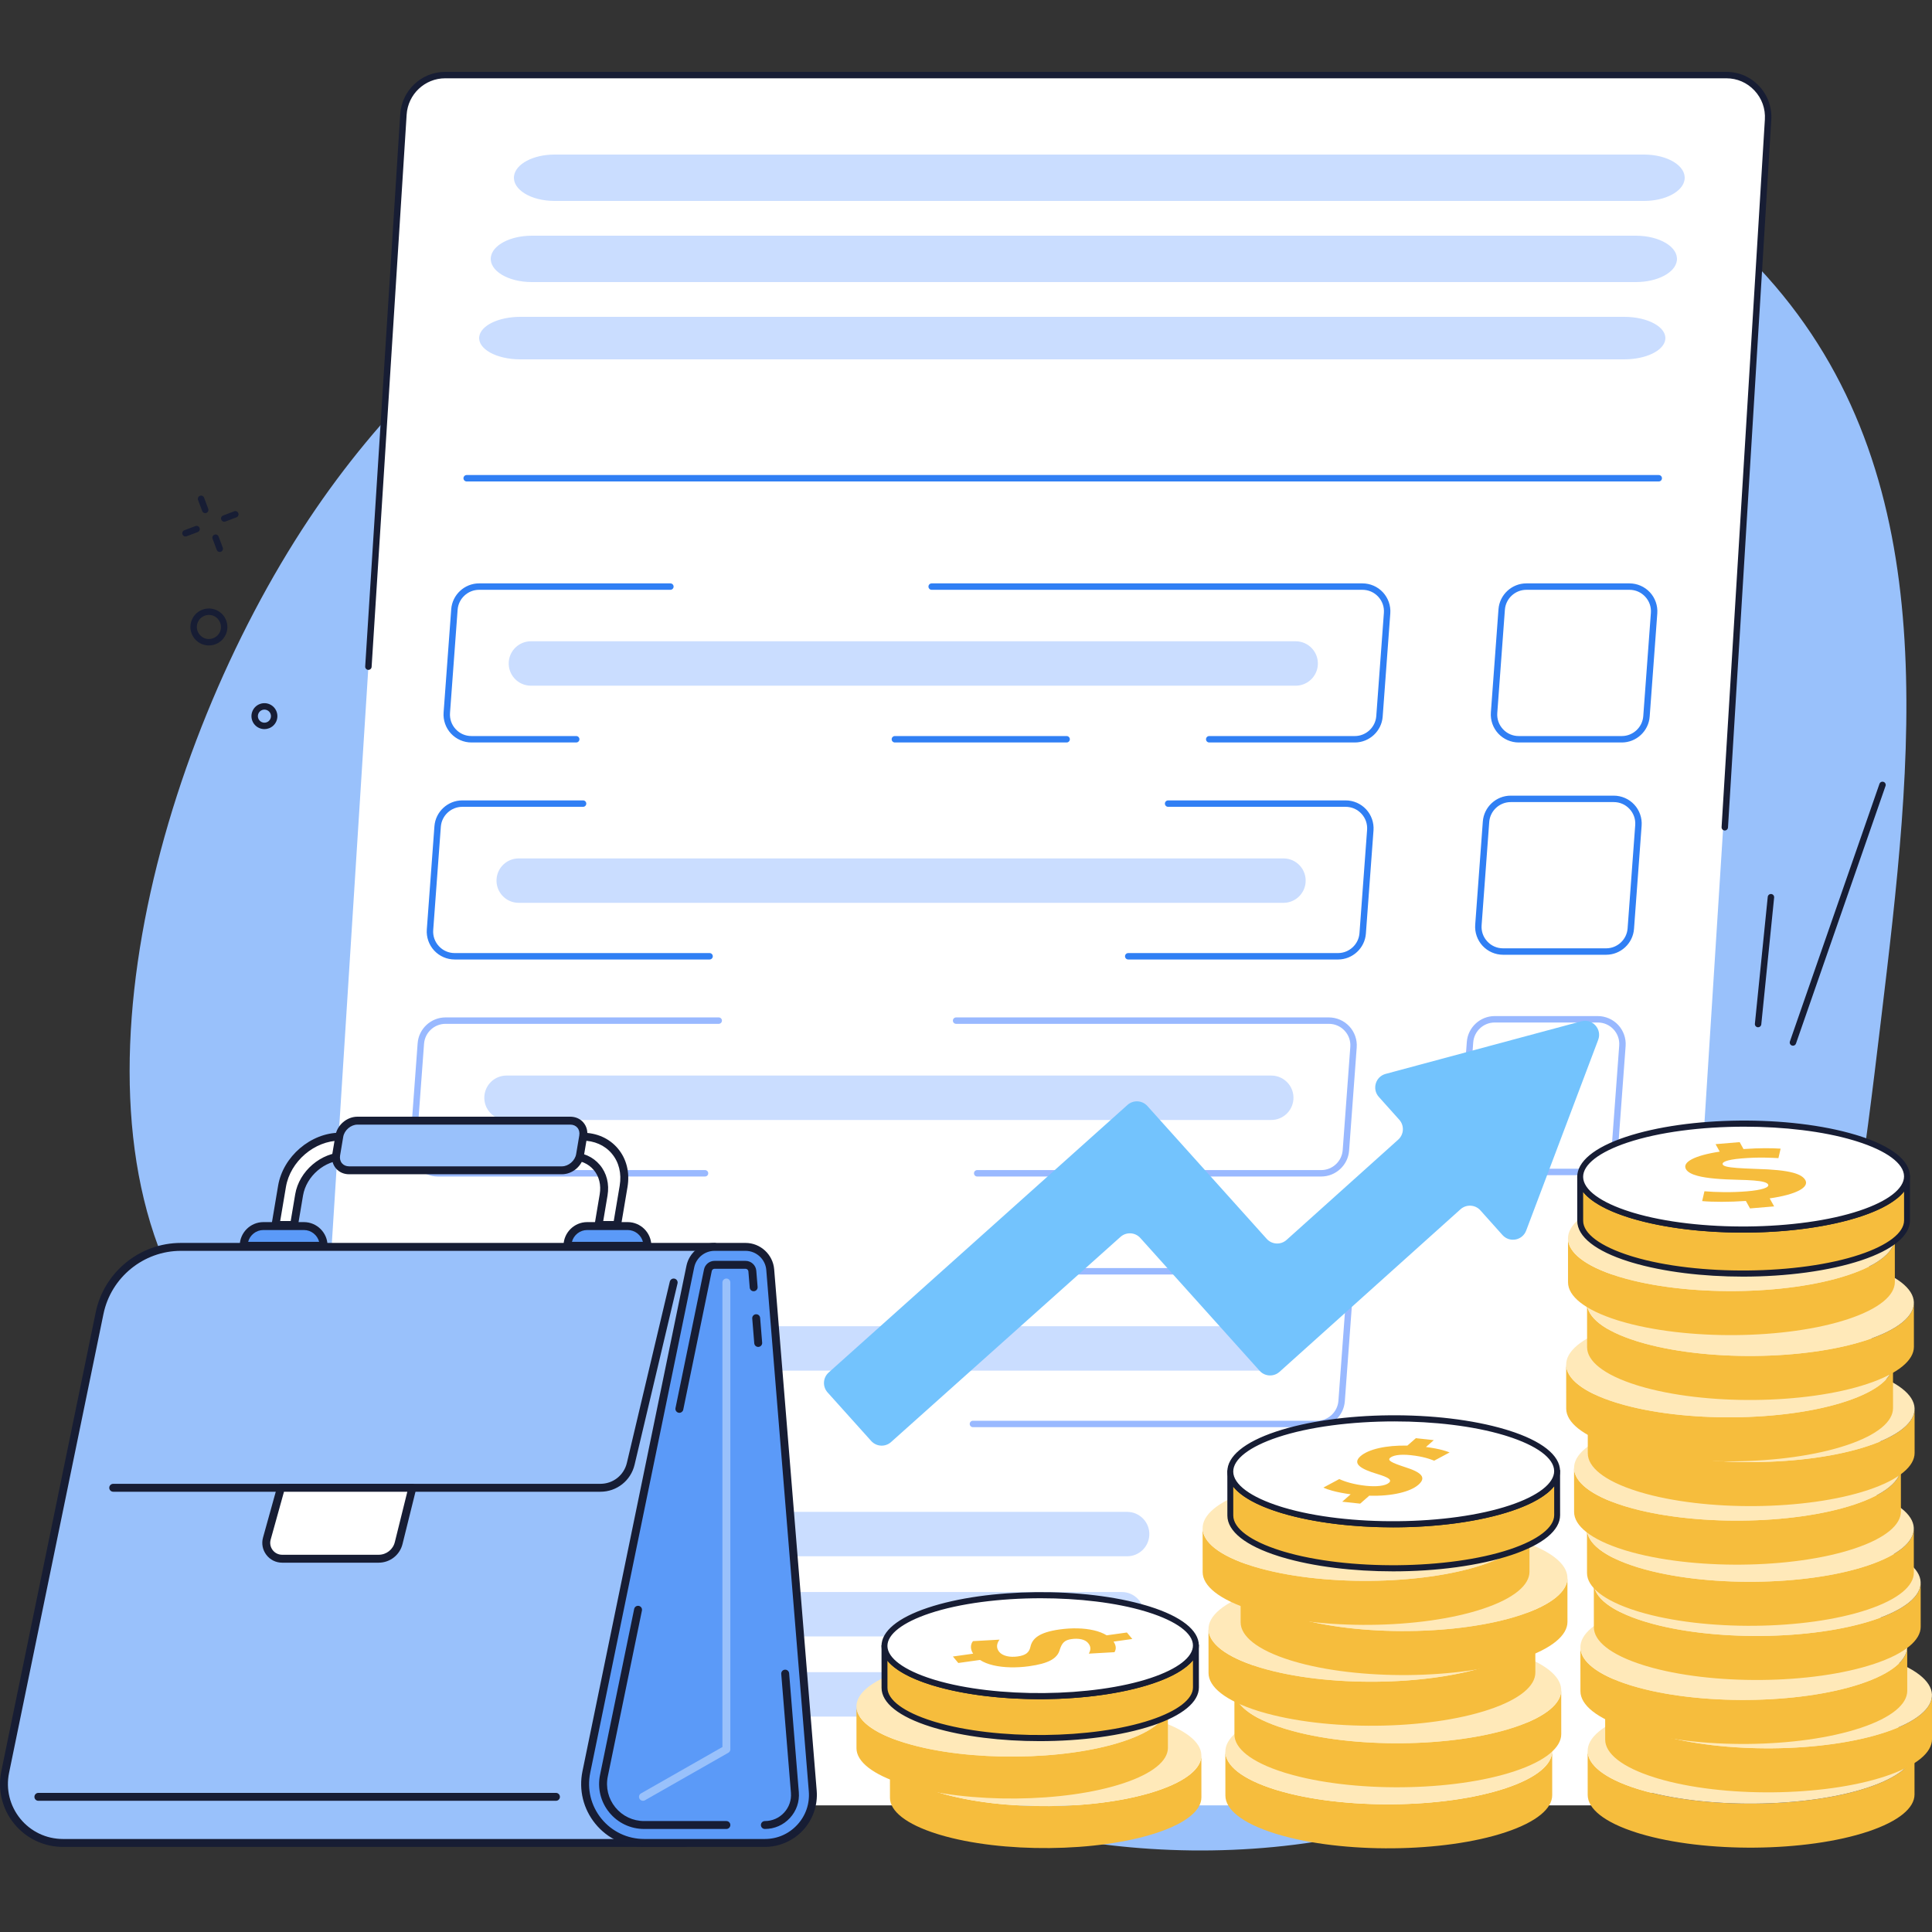 <svg width="500" height="500" viewBox="0 0 500 500" fill="none" xmlns="http://www.w3.org/2000/svg">
<rect x="0" y="0" width="500" height="500" fill="#333333" stroke="none"/>
<g clip-path="url(#clip0_723_38813)">
<path d="M305.762 20.369C290.816 20.346 154.46 22.417 79.95 134.327C40.288 193.897 13.677 291.309 52.554 344.384C64.034 360.057 70.052 356.61 131.422 393.709C215.66 444.633 215.266 457.745 250.139 469.397C295.536 484.566 362.612 484.534 412.856 447.286C469.868 405.021 478.299 334.787 486.743 264.443C495.03 195.408 503.426 125.463 459.347 73.947C413.65 20.539 340.203 20.424 305.762 20.369Z" fill="#99C1FB"/>
<path d="M419.761 467.228H88.178C81.935 467.228 76.988 461.929 77.386 455.668L104.409 29.608C104.772 23.886 109.496 19.432 115.201 19.432H446.785C453.028 19.432 457.974 24.73 457.577 30.991L430.553 457.051C430.19 462.773 425.466 467.228 419.761 467.228Z" fill="white"/>
<path d="M446.376 214.931C446.359 214.931 446.341 214.931 446.324 214.93C445.866 214.902 445.517 214.507 445.545 214.049L456.746 30.94C456.924 28.131 455.965 25.457 454.044 23.411C452.139 21.381 449.561 20.263 446.784 20.263H115.201C109.949 20.263 105.573 24.391 105.239 29.661L96.174 172.582C96.145 173.041 95.756 173.39 95.291 173.36C94.832 173.331 94.484 172.935 94.513 172.477L103.579 29.556C103.969 23.412 109.073 18.6 115.201 18.6H446.784C450.025 18.6 453.034 19.904 455.257 22.273C457.495 24.658 458.613 27.773 458.406 31.044L447.205 214.151C447.178 214.592 446.812 214.931 446.376 214.931Z" fill="#171D34"/>
<path d="M429.282 124.602H120.777C120.317 124.602 119.945 124.229 119.945 123.77C119.945 123.311 120.317 122.938 120.777 122.938H429.282C429.741 122.938 430.113 123.311 430.113 123.77C430.113 124.229 429.741 124.602 429.282 124.602Z" fill="#307FF4"/>
<path d="M419.727 192.152H393.044C391.042 192.152 389.112 191.311 387.749 189.844C386.386 188.377 385.688 186.39 385.836 184.392L387.807 157.675C388.085 153.92 391.251 150.979 395.016 150.979H421.699C423.701 150.979 425.631 151.82 426.994 153.287C428.357 154.754 429.055 156.741 428.907 158.738L426.936 185.456C426.658 189.211 423.492 192.152 419.727 192.152ZM395.015 152.642C392.117 152.642 389.679 154.907 389.466 157.797L387.495 184.515C387.379 186.075 387.902 187.566 388.967 188.712C390.032 189.858 391.48 190.489 393.044 190.489H419.727C422.626 190.489 425.063 188.225 425.276 185.334L427.248 158.616C427.363 157.056 426.84 155.566 425.775 154.42C424.711 153.274 423.263 152.642 421.698 152.642H395.015V152.642Z" fill="#307FF4"/>
<path d="M415.673 247.09H388.99C386.987 247.09 385.057 246.248 383.694 244.781C382.331 243.314 381.634 241.327 381.781 239.33L383.753 212.612C384.03 208.857 387.196 205.916 390.961 205.916H417.644C419.646 205.916 421.577 206.757 422.94 208.224C424.303 209.692 425 211.678 424.853 213.676L422.881 240.394C422.603 244.148 419.437 247.09 415.673 247.09ZM390.961 207.58C388.063 207.58 385.626 209.844 385.412 212.735L383.44 239.452C383.325 241.013 383.848 242.503 384.913 243.649C385.977 244.795 387.425 245.426 388.99 245.426H415.673C418.571 245.426 421.009 243.162 421.222 240.271L423.193 213.554C423.309 211.994 422.786 210.503 421.721 209.357C420.656 208.211 419.208 207.58 417.644 207.58H390.961Z" fill="#307FF4"/>
<path d="M411.53 304.133H384.847C382.844 304.133 380.914 303.291 379.551 301.824C378.188 300.357 377.491 298.37 377.639 296.373L379.61 269.655C379.887 265.9 383.053 262.959 386.818 262.959H413.501C415.504 262.959 417.434 263.8 418.797 265.268C420.16 266.735 420.857 268.722 420.709 270.719L418.738 297.437C418.461 301.191 415.295 304.133 411.53 304.133ZM386.818 264.622C383.919 264.622 381.482 266.887 381.269 269.777L379.298 296.495C379.182 298.055 379.705 299.546 380.77 300.692C381.834 301.838 383.282 302.469 384.847 302.469H411.53C414.429 302.469 416.866 300.205 417.079 297.314L419.05 270.596C419.166 269.036 418.643 267.546 417.578 266.4C416.514 265.254 415.066 264.623 413.501 264.623L386.818 264.622Z" fill="#99B9FF"/>
<path d="M433.972 67.43C433.572 70.569 428.938 73 423.356 73H137.644C131.465 73 126.585 70.044 127.028 66.57C127.428 63.431 132.062 61 137.644 61H423.356C429.535 61 434.415 63.956 433.972 67.43Z" fill="#CADDFF"/>
<path d="M430.972 87.894C430.572 90.771 425.938 93 420.356 93H134.644C128.465 93 123.585 90.29 124.028 87.106C124.428 84.228 129.062 82 134.644 82H420.356C426.535 82 431.415 84.71 430.972 87.894Z" fill="#CADDFF"/>
<path d="M435.972 46.43C435.577 49.569 431.004 52 425.494 52H143.506C137.407 52 132.59 49.044 133.028 45.57C133.423 42.431 137.996 40 143.506 40H425.494C431.593 40 436.41 42.956 435.972 46.43Z" fill="#CADDFF"/>
<path d="M297.432 397.43C297.215 400.436 294.713 402.765 291.699 402.765H106.685C103.348 402.765 100.713 399.933 100.953 396.605C101.169 393.599 103.671 391.271 106.685 391.271H291.699C295.036 391.271 297.671 394.102 297.432 397.43Z" fill="#CADDFF"/>
<path d="M296.049 418.176C295.833 421.182 293.331 423.511 290.317 423.511H105.302C101.966 423.511 99.331 420.679 99.57 417.352C99.786 414.345 102.288 412.017 105.302 412.017H290.317C293.653 412.017 296.288 414.848 296.049 418.176Z" fill="#CADDFF"/>
<path d="M294.666 438.923C294.45 441.929 291.948 444.258 288.934 444.258H103.919C100.583 444.258 97.948 441.427 98.187 438.099C98.403 435.092 100.905 432.764 103.919 432.764H288.934C292.27 432.764 294.905 435.595 294.666 438.923Z" fill="#CADDFF"/>
<path d="M350.628 192.152H312.945C312.486 192.152 312.114 191.78 312.114 191.32C312.114 190.861 312.486 190.489 312.945 190.489H350.628C353.527 190.489 355.964 188.224 356.178 185.334L358.149 158.616C358.264 157.056 357.742 155.565 356.677 154.419C355.612 153.273 354.165 152.642 352.6 152.642H241.115C240.655 152.642 240.283 152.269 240.283 151.81C240.283 151.351 240.656 150.979 241.115 150.979H352.6C354.603 150.979 356.533 151.82 357.896 153.287C359.259 154.754 359.956 156.741 359.808 158.738L357.837 185.456C357.56 189.211 354.394 192.152 350.628 192.152Z" fill="#307FF4"/>
<path d="M276.041 192.153H231.593C231.134 192.153 230.762 191.78 230.762 191.321C230.762 190.862 231.134 190.489 231.593 190.489H276.041C276.501 190.489 276.873 190.862 276.873 191.321C276.873 191.78 276.5 192.153 276.041 192.153Z" fill="#307FF4"/>
<path d="M149.126 192.152H122.011C120.008 192.152 118.078 191.311 116.715 189.844C115.353 188.376 114.655 186.389 114.803 184.392L116.774 157.675C117.051 153.92 120.218 150.979 123.983 150.979H173.496C173.955 150.979 174.327 151.351 174.327 151.81C174.327 152.269 173.955 152.642 173.496 152.642H123.983C121.084 152.642 118.647 154.906 118.433 157.797L116.462 184.514C116.346 186.075 116.869 187.565 117.934 188.711C118.999 189.857 120.446 190.488 122.011 190.488H149.126C149.585 190.488 149.957 190.861 149.957 191.32C149.957 191.78 149.585 192.152 149.126 192.152Z" fill="#307FF4"/>
<path d="M341.051 172.121C340.834 175.128 338.332 177.456 335.318 177.456H137.4C134.063 177.456 131.428 174.625 131.667 171.297C131.884 168.29 134.386 165.962 137.4 165.962H335.318C338.655 165.962 341.29 168.793 341.051 172.121Z" fill="#CADDFF"/>
<path d="M346.283 248.316H291.984C291.525 248.316 291.152 247.943 291.152 247.484C291.152 247.025 291.525 246.653 291.984 246.653H346.283C349.182 246.653 351.619 244.388 351.832 241.498L353.803 214.78C353.919 213.22 353.396 211.729 352.331 210.583C351.267 209.437 349.819 208.806 348.255 208.806H302.309C301.85 208.806 301.477 208.434 301.477 207.974C301.477 207.515 301.85 207.143 302.309 207.143H348.255C350.257 207.143 352.187 207.984 353.55 209.451C354.913 210.918 355.61 212.905 355.462 214.902L353.491 241.62C353.214 245.375 350.048 248.316 346.283 248.316Z" fill="#307FF4"/>
<path d="M183.639 248.315H117.665C115.663 248.315 113.733 247.474 112.37 246.007C111.007 244.54 110.31 242.553 110.457 240.555L112.429 213.838C112.706 210.083 115.872 207.142 119.637 207.142H150.897C151.357 207.142 151.729 207.514 151.729 207.973C151.729 208.433 151.357 208.805 150.897 208.805H119.637C116.738 208.805 114.301 211.069 114.088 213.96L112.116 240.678C112.001 242.238 112.524 243.728 113.588 244.874C114.653 246.021 116.101 246.652 117.665 246.652H183.639C184.098 246.652 184.47 247.024 184.47 247.483C184.47 247.943 184.098 248.315 183.639 248.315Z" fill="#307FF4"/>
<path d="M337.892 228.317C337.676 231.323 335.174 233.652 332.16 233.652H134.241C130.905 233.652 128.27 230.82 128.509 227.492C128.725 224.486 131.227 222.157 134.241 222.157H332.16C335.496 222.157 338.132 224.989 337.892 228.317Z" fill="#CADDFF"/>
<path d="M341.937 304.479H252.899C252.439 304.479 252.067 304.107 252.067 303.648C252.067 303.188 252.439 302.816 252.899 302.816H341.937C344.836 302.816 347.273 300.551 347.487 297.661L349.458 270.943C349.574 269.383 349.051 267.893 347.986 266.747C346.922 265.6 345.474 264.969 343.909 264.969H247.439C246.98 264.969 246.607 264.597 246.607 264.137C246.607 263.678 246.98 263.306 247.439 263.306H343.909C345.912 263.306 347.842 264.147 349.205 265.615C350.568 267.082 351.264 269.069 351.117 271.066L349.146 297.783C348.869 301.538 345.703 304.479 341.937 304.479Z" fill="#99B9FF"/>
<path d="M182.458 304.479H113.321C111.319 304.479 109.389 303.638 108.026 302.171C106.663 300.703 105.966 298.716 106.113 296.719L108.085 270.001C108.362 266.247 111.528 263.306 115.293 263.306H186.008C186.467 263.306 186.839 263.678 186.839 264.137C186.839 264.597 186.467 264.969 186.008 264.969H115.293C112.395 264.969 109.957 267.233 109.744 270.124L107.772 296.842C107.657 298.402 108.18 299.892 109.244 301.039C110.309 302.185 111.757 302.816 113.321 302.816H182.458C182.918 302.816 183.29 303.188 183.29 303.648C183.29 304.107 182.918 304.479 182.458 304.479Z" fill="#99B9FF"/>
<path d="M334.736 284.512C334.52 287.518 332.018 289.847 329.004 289.847H131.085C127.749 289.847 125.114 287.015 125.353 283.688C125.569 280.681 128.071 278.353 131.085 278.353H329.004C332.34 278.353 334.975 281.184 334.736 284.512Z" fill="#CADDFF"/>
<path d="M340.83 369.35H251.791C251.332 369.35 250.96 368.978 250.96 368.519C250.96 368.059 251.332 367.687 251.791 367.687H340.83C343.729 367.687 346.166 365.423 346.38 362.532L348.351 335.814C348.466 334.254 347.944 332.764 346.879 331.618C345.814 330.471 344.367 329.84 342.802 329.84H246.332C245.872 329.84 245.5 329.468 245.5 329.008C245.5 328.549 245.872 328.177 246.332 328.177H342.802C344.804 328.177 346.735 329.018 348.098 330.486C349.46 331.953 350.158 333.94 350.01 335.937L348.039 362.655C347.762 366.409 344.596 369.35 340.83 369.35Z" fill="#99B9FF"/>
<path d="M181.349 369.35H112.212C110.21 369.35 108.28 368.509 106.917 367.042C105.554 365.575 104.856 363.588 105.004 361.591L106.975 334.873C107.253 331.118 110.419 328.177 114.184 328.177H184.899C185.358 328.177 185.73 328.549 185.73 329.008C185.73 329.468 185.358 329.84 184.899 329.84H114.184C111.286 329.84 108.848 332.104 108.635 334.995L106.663 361.713C106.548 363.273 107.071 364.764 108.136 365.91C109.2 367.056 110.648 367.687 112.213 367.687H181.349C181.809 367.687 182.181 368.059 182.181 368.519C182.181 368.978 181.808 369.35 181.349 369.35Z" fill="#99B9FF"/>
<path d="M333.627 349.383C333.411 352.39 330.909 354.718 327.895 354.718H129.976C126.639 354.718 124.004 351.887 124.244 348.559C124.46 345.552 126.962 343.224 129.976 343.224H327.894C331.231 343.224 333.866 346.055 333.627 349.383Z" fill="#CADDFF"/>
<path d="M310.913 454.309L310.921 465.163C310.926 468.453 307.122 471.75 299.479 474.301C284.194 479.403 259.249 479.619 243.27 474.848C243.007 474.77 242.748 474.69 242.491 474.609C234.395 472.061 230.328 468.673 230.323 465.276L230.314 454.421C230.319 457.818 234.386 461.206 242.482 463.755C242.74 463.836 242.999 463.915 243.261 463.993C259.24 468.765 284.185 468.549 299.47 463.447C307.113 460.896 310.917 457.598 310.913 454.309Z" fill="#F6BD3D"/>
<path d="M297.962 444.736C298.226 444.814 298.484 444.893 298.743 444.975C314.681 449.991 315.006 458.261 299.47 463.447C284.185 468.549 259.24 468.765 243.261 463.994C242.998 463.915 242.74 463.836 242.482 463.755C226.546 458.739 226.221 450.469 241.757 445.283C257.04 440.181 281.983 439.965 297.962 444.736Z" fill="#FFE9B9"/>
<path d="M302.246 441.486L302.255 452.341C302.26 455.63 298.455 458.928 290.813 461.479C275.527 466.581 250.582 466.797 234.604 462.026C234.341 461.947 234.082 461.868 233.825 461.787C225.729 459.239 221.662 455.851 221.657 452.454L221.648 441.599C221.653 444.996 225.72 448.384 233.816 450.932C234.074 451.013 234.332 451.093 234.595 451.171C250.574 455.942 275.519 455.726 290.804 450.625C298.447 448.074 302.251 444.776 302.246 441.486Z" fill="#F6BD3D"/>
<path d="M289.296 431.913C289.559 431.992 289.818 432.071 290.077 432.153C306.015 437.168 306.34 445.439 290.804 450.625C275.519 455.727 250.574 455.942 234.595 451.171C234.332 451.093 234.074 451.014 233.816 450.932C217.88 445.916 217.555 437.646 233.091 432.46C248.374 427.359 273.317 427.143 289.296 431.913Z" fill="#FFE9B9"/>
<path d="M309.5 425.842L309.509 436.697C309.513 439.986 305.709 443.284 298.066 445.835C282.781 450.937 257.836 451.152 241.857 446.381C241.595 446.303 241.336 446.224 241.078 446.142C232.982 443.594 228.916 440.206 228.911 436.809L228.902 425.954C228.907 429.352 232.974 432.74 241.07 435.288C241.328 435.369 241.586 435.448 241.849 435.527C257.828 440.298 282.773 440.082 298.058 434.98C305.701 432.429 309.505 429.131 309.5 425.842Z" fill="#F6BD3D"/>
<path d="M269.053 450.605C259.258 450.605 249.456 449.447 241.638 447.113C241.371 447.034 241.109 446.953 240.848 446.871C232.662 444.294 228.151 440.721 228.145 436.809L228.137 425.955V425.954C228.136 425.532 228.478 425.189 228.901 425.189C228.901 425.189 228.901 425.189 228.901 425.189C229.323 425.189 229.666 425.53 229.666 425.952C229.671 429.095 233.91 432.232 241.298 434.557C241.553 434.637 241.808 434.716 242.067 434.793C257.821 439.497 282.83 439.255 297.815 434.254C304.759 431.936 308.739 428.87 308.735 425.842V425.842C308.734 425.419 309.076 425.077 309.498 425.076C309.499 425.076 309.499 425.076 309.499 425.076C309.921 425.076 310.264 425.418 310.264 425.84C310.264 425.842 310.264 425.844 310.264 425.846L310.273 436.695C310.277 440.478 306.029 443.982 298.308 446.559C290.253 449.248 279.657 450.604 269.053 450.605ZM229.669 429.798L229.675 436.807C229.679 439.95 233.919 443.086 241.307 445.412C241.561 445.492 241.816 445.57 242.075 445.647C257.831 450.351 282.84 450.11 297.824 445.108C304.768 442.79 308.747 439.724 308.743 436.696L308.738 429.684C306.867 431.964 303.317 434.03 298.3 435.704C282.804 440.876 257.911 441.12 241.629 436.258C241.363 436.179 241.101 436.099 240.839 436.016C235.434 434.315 231.631 432.179 229.669 429.798Z" fill="#171D34"/>
<path d="M296.548 416.268C296.812 416.346 297.07 416.426 297.329 416.507C313.267 421.523 313.592 429.793 298.056 434.979C282.771 440.081 257.826 440.297 241.847 435.526C241.584 435.448 241.326 435.368 241.068 435.287C225.132 430.271 224.807 422.001 240.343 416.815C255.627 411.714 280.569 411.498 296.548 416.268Z" fill="white"/>
<path d="M269.044 439.75C259.249 439.75 249.447 438.593 241.629 436.258C241.363 436.179 241.101 436.099 240.839 436.016C232.681 433.448 228.171 429.888 228.137 425.991C228.104 422.192 232.353 418.676 240.102 416.089C255.595 410.918 280.486 410.674 296.767 415.535H296.768C297.035 415.615 297.297 415.695 297.56 415.777C305.719 418.345 310.23 421.906 310.264 425.803C310.297 429.602 306.048 433.118 298.299 435.704C290.244 438.393 279.648 439.75 269.044 439.75ZM269.388 413.625C258.884 413.625 248.379 414.939 240.586 417.54C233.62 419.866 229.64 422.941 229.666 425.977C229.693 429.112 233.933 432.239 241.298 434.557C241.553 434.637 241.808 434.716 242.067 434.793C257.821 439.497 282.83 439.255 297.816 434.254C304.781 431.928 308.761 428.853 308.735 425.817C308.707 422.682 304.467 419.555 297.101 417.237C296.845 417.156 296.59 417.078 296.33 417C288.77 414.743 279.079 413.625 269.388 413.625Z" fill="#171D34"/>
<path d="M291.643 422.49L293.036 424.168L288.187 424.847C288.972 426.017 288.839 426.896 288.427 427.585L281.789 427.96C282.025 427.43 282.641 426.465 281.618 425.232C281.195 424.721 280.578 424.414 279.885 424.253C279.069 424.063 278.148 424.075 277.313 424.191C275.494 424.446 274.835 425.207 274.276 426.91C273.653 429.272 271.303 430.518 266.346 431.213C263.096 431.668 259.769 431.606 257.098 430.984C255.738 430.667 254.548 430.205 253.625 429.593L248.006 430.38L246.613 428.702L251.849 427.968C251.062 426.798 251.132 425.546 251.805 424.725L258.677 424.337C258.006 425.233 257.686 426.406 258.609 427.518C259.03 428.028 259.712 428.407 260.582 428.609C261.379 428.795 262.333 428.832 263.387 428.684C265.481 428.391 266.349 427.658 266.676 426.197C267.14 424.087 268.859 422.451 274.205 421.703C277.412 421.254 280.546 421.333 283.075 421.922C284.369 422.223 285.504 422.658 286.409 423.223L291.643 422.49Z" fill="#F6BD3D"/>
<path d="M401.703 453.185L401.711 464.576C401.716 468.028 397.724 471.488 389.704 474.166C373.663 479.52 347.485 479.746 330.716 474.739C330.441 474.657 330.169 474.574 329.899 474.488C321.403 471.814 317.135 468.259 317.13 464.694L317.121 453.303C317.126 456.867 321.394 460.423 329.89 463.097C330.16 463.183 330.432 463.266 330.707 463.348C347.476 468.355 373.654 468.128 389.695 462.774C397.715 460.097 401.707 456.637 401.703 453.185Z" fill="#F6BD3D"/>
<path d="M388.112 443.139C388.389 443.221 388.66 443.304 388.932 443.39C405.657 448.654 405.998 457.333 389.695 462.775C373.654 468.129 347.476 468.355 330.708 463.349C330.432 463.266 330.16 463.183 329.89 463.098C313.167 457.834 312.826 449.155 329.129 443.713C345.168 438.359 371.343 438.133 388.112 443.139Z" fill="#FFE9B9"/>
<path d="M404.042 437.387L404.051 448.778C404.056 452.23 400.064 455.69 392.044 458.368C376.003 463.722 349.825 463.948 333.056 458.941C332.78 458.859 332.509 458.776 332.238 458.691C323.743 456.016 319.475 452.461 319.47 448.896L319.461 437.505C319.466 441.07 323.734 444.625 332.23 447.299C332.5 447.385 332.772 447.468 333.047 447.55C349.816 452.557 375.994 452.331 392.035 446.977C400.055 444.299 404.047 440.838 404.042 437.387Z" fill="#F6BD3D"/>
<path d="M390.452 427.341C390.729 427.423 391 427.506 391.272 427.592C407.997 432.856 408.338 441.534 392.035 446.977C375.994 452.331 349.816 452.557 333.047 447.55C332.772 447.468 332.5 447.385 332.23 447.3C315.507 442.036 315.166 433.357 331.469 427.915C347.508 422.562 373.683 422.335 390.452 427.341Z" fill="#FFE9B9"/>
<path d="M397.339 421.465L397.348 432.856C397.353 436.308 393.361 439.768 385.34 442.446C369.3 447.8 343.122 448.026 326.353 443.019C326.077 442.937 325.806 442.854 325.535 442.769C317.039 440.095 312.772 436.539 312.767 432.974L312.758 421.583C312.763 425.148 317.031 428.703 325.527 431.378C325.797 431.463 326.069 431.546 326.344 431.628C343.113 436.635 369.291 436.409 385.332 431.055C393.352 428.378 397.344 424.917 397.339 421.465Z" fill="#F6BD3D"/>
<path d="M383.749 411.419C384.026 411.502 384.297 411.585 384.568 411.67C401.294 416.934 401.635 425.613 385.332 431.055C369.291 436.409 343.113 436.636 326.344 431.629C326.069 431.546 325.797 431.463 325.527 431.378C308.803 426.114 308.462 417.435 324.766 411.993C340.805 406.64 366.98 406.413 383.749 411.419Z" fill="#FFE9B9"/>
<path d="M405.648 408.35L405.657 419.741C405.661 423.193 401.669 426.653 393.649 429.331C377.608 434.685 351.43 434.911 334.662 429.904C334.386 429.822 334.114 429.739 333.844 429.653C325.348 426.979 321.08 423.424 321.075 419.859L321.066 408.468C321.071 412.033 325.339 415.588 333.835 418.262C334.106 418.348 334.377 418.431 334.653 418.513C351.421 423.52 377.599 423.294 393.64 417.94C401.661 415.262 405.653 411.802 405.648 408.35Z" fill="#F6BD3D"/>
<path d="M392.057 398.304C392.334 398.386 392.605 398.469 392.877 398.555C409.603 403.819 409.944 412.497 393.64 417.94C377.599 423.294 351.422 423.52 334.653 418.513C334.377 418.431 334.106 418.348 333.835 418.263C317.112 412.999 316.771 404.32 333.074 398.878C349.113 393.525 375.289 393.298 392.057 398.304Z" fill="#FFE9B9"/>
<path d="M395.82 395.358L395.829 406.749C395.834 410.201 391.841 413.662 383.821 416.339C367.78 421.693 341.602 421.92 324.833 416.913C324.558 416.831 324.286 416.747 324.016 416.662C315.52 413.988 311.252 410.432 311.247 406.867L311.238 395.476C311.243 399.041 315.511 402.597 324.007 405.271C324.277 405.356 324.549 405.439 324.825 405.522C341.593 410.528 367.771 410.302 383.812 404.948C391.833 402.271 395.825 398.81 395.82 395.358Z" fill="#F6BD3D"/>
<path d="M382.229 385.312C382.506 385.395 382.777 385.478 383.049 385.564C399.774 390.827 400.115 399.506 383.812 404.949C367.771 410.303 341.594 410.529 324.825 405.522C324.549 405.44 324.278 405.357 324.007 405.272C307.284 400.008 306.943 391.329 323.246 385.887C339.285 380.533 365.461 380.307 382.229 385.312Z" fill="#FFE9B9"/>
<path d="M402.98 380.716L402.989 392.107C402.994 395.559 399.001 399.019 390.981 401.697C374.94 407.051 348.762 407.277 331.994 402.27C331.718 402.188 331.446 402.105 331.176 402.02C322.68 399.345 318.412 395.79 318.407 392.225L318.398 380.834C318.404 384.399 322.671 387.954 331.167 390.629C331.438 390.714 331.709 390.797 331.985 390.879C348.754 395.886 374.931 395.66 390.972 390.306C398.993 387.628 402.985 384.168 402.98 380.716Z" fill="#F6BD3D"/>
<path d="M360.533 406.666C350.258 406.666 339.975 405.452 331.774 403.003C331.494 402.92 331.22 402.836 330.946 402.749C322.372 400.051 317.647 396.314 317.642 392.226L317.633 380.835V380.835C317.632 380.412 317.961 380.06 318.398 380.069C318.819 380.069 319.162 380.411 319.162 380.833C319.162 380.833 319.162 380.833 319.162 380.833V380.84C319.173 384.154 323.632 387.455 331.396 389.899C331.663 389.984 331.931 390.066 332.203 390.147C348.743 395.085 374.998 394.831 390.729 389.581C398.033 387.143 402.219 383.912 402.214 380.717V380.717C402.214 380.294 402.556 379.952 402.978 379.951C402.979 379.951 402.979 379.951 402.979 379.951C403.401 379.951 403.743 380.293 403.744 380.715C403.744 380.717 403.744 380.719 403.744 380.721L403.753 392.106C403.758 396.06 399.308 399.723 391.222 402.422C382.772 405.243 371.658 406.666 360.533 406.666ZM319.165 384.763L319.171 392.224C319.176 395.54 323.635 398.845 331.405 401.29C331.672 401.374 331.94 401.457 332.211 401.538C348.752 406.476 375.007 406.222 390.738 400.971C398.041 398.533 402.227 395.303 402.223 392.108L402.217 384.644C400.279 387.062 396.533 389.255 391.213 391.031C374.959 396.456 348.846 396.712 331.765 391.612C331.486 391.528 331.211 391.444 330.937 391.358C325.208 389.555 321.197 387.288 319.165 384.763Z" fill="#171D34"/>
<path d="M389.389 370.669C389.666 370.752 389.938 370.835 390.209 370.92C406.935 376.184 407.276 384.863 390.972 390.305C374.931 395.659 348.754 395.886 331.985 390.879C331.709 390.797 331.438 390.713 331.167 390.628C314.444 385.364 314.103 376.685 330.406 371.243C346.445 365.89 372.621 365.663 389.389 370.669Z" fill="white"/>
<path d="M360.524 395.275C350.249 395.275 339.967 394.061 331.765 391.612C331.486 391.528 331.211 391.444 330.937 391.358C322.393 388.669 317.668 384.945 317.633 380.872C317.599 376.904 322.049 373.227 330.164 370.518C346.417 365.093 372.528 364.837 389.607 369.936C389.888 370.02 390.163 370.105 390.438 370.191C398.983 372.88 403.709 376.604 403.744 380.676C403.778 384.645 399.328 388.322 391.213 391.031C382.764 393.851 371.649 395.275 360.524 395.275ZM360.886 367.859C349.858 367.859 338.83 369.238 330.648 371.969C323.321 374.414 319.135 377.655 319.162 380.859C319.191 384.166 323.65 387.461 331.396 389.899C331.663 389.983 331.931 390.065 332.203 390.147C348.743 395.085 374.998 394.831 390.729 389.58C398.056 387.134 402.242 383.894 402.214 380.69C402.186 377.383 397.726 374.088 389.979 371.65C389.711 371.566 389.443 371.484 389.17 371.402C381.233 369.032 371.06 367.859 360.886 367.859Z" fill="#171D34"/>
<path d="M371.065 372.708L369.036 374.483C370.872 374.721 372.255 374.997 373.327 375.284C374.07 375.484 374.663 375.688 375.153 375.889L371.172 378.021C370.66 377.836 369.967 377.557 368.936 377.281C367.99 377.027 366.76 376.775 365.125 376.599C362.044 376.266 360.403 376.724 359.756 377.289C358.996 377.954 360.172 378.556 363.465 379.637C368.139 381.092 369.148 382.447 367.071 384.263C365.019 386.058 360.28 387.268 354.364 387.083L352.011 389.141L347.365 388.64L349.555 386.723C347.805 386.496 346.193 386.176 344.888 385.826C343.877 385.555 343.05 385.265 342.484 384.987L346.605 382.78C347.338 383.12 348.282 383.471 349.43 383.779C350.576 384.086 351.924 384.351 353.464 384.517C356.167 384.808 358.523 384.564 359.446 383.756C360.321 382.991 359.357 382.343 356.425 381.461C352.181 380.187 349.874 378.805 352.109 376.849C354.14 375.074 358.669 373.999 364.228 374.122L366.419 372.206L371.065 372.708Z" fill="#F6BD3D"/>
<path d="M495.466 453.014L495.475 464.405C495.48 467.857 491.488 471.317 483.467 473.995C467.426 479.349 441.249 479.575 424.48 474.568C424.204 474.486 423.933 474.403 423.662 474.318C415.166 471.644 410.899 468.088 410.894 464.523L410.885 453.132C410.89 456.697 415.158 460.252 423.654 462.927C423.924 463.012 424.195 463.095 424.471 463.177C441.24 468.184 467.418 467.958 483.459 462.604C491.479 459.926 495.471 456.466 495.466 453.014Z" fill="#F6BD3D"/>
<path d="M481.876 442.967C482.152 443.049 482.424 443.132 482.695 443.218C499.421 448.482 499.762 457.16 483.459 462.603C467.418 467.957 441.24 468.183 424.471 463.176C424.196 463.094 423.924 463.011 423.654 462.926C406.93 457.662 406.589 448.983 422.893 443.541C438.932 438.188 465.107 437.961 481.876 442.967Z" fill="#FFE9B9"/>
<path d="M499.992 438.699L500.001 450.09C500.005 453.542 496.013 457.003 487.993 459.68C471.952 465.034 445.774 465.261 429.005 460.254C428.73 460.172 428.458 460.088 428.188 460.003C419.692 457.329 415.424 453.773 415.419 450.209L415.41 438.817C415.415 442.382 419.683 445.938 428.179 448.612C428.449 448.697 428.721 448.78 428.997 448.863C445.765 453.87 471.943 453.643 487.984 448.289C496.004 445.612 499.997 442.151 499.992 438.699Z" fill="#F6BD3D"/>
<path d="M486.401 428.653C486.678 428.736 486.949 428.819 487.221 428.904C503.946 434.168 504.287 442.847 487.984 448.29C471.943 453.644 445.766 453.87 428.997 448.863C428.721 448.781 428.449 448.698 428.179 448.612C411.456 443.349 411.115 434.67 427.418 429.227C443.457 423.874 469.633 423.647 486.401 428.653Z" fill="#FFE9B9"/>
<path d="M493.587 426.178L493.596 437.569C493.601 441.021 489.609 444.481 481.588 447.159C465.548 452.513 439.37 452.739 422.601 447.732C422.325 447.65 422.054 447.567 421.783 447.482C413.287 444.808 409.02 441.252 409.015 437.687L409.006 426.296C409.011 429.861 413.279 433.417 421.775 436.091C422.045 436.176 422.317 436.259 422.592 436.341C439.361 441.348 465.539 441.122 481.58 435.768C489.6 433.09 493.592 429.63 493.587 426.178Z" fill="#F6BD3D"/>
<path d="M479.997 416.132C480.274 416.214 480.545 416.298 480.816 416.383C497.542 421.647 497.883 430.326 481.58 435.768C465.539 441.122 439.361 441.348 422.592 436.342C422.317 436.259 422.045 436.176 421.775 436.091C405.051 430.827 404.71 422.148 421.014 416.706C437.053 411.353 463.228 411.126 479.997 416.132Z" fill="#FFE9B9"/>
<path d="M497.064 409.62L497.073 421.011C497.077 424.463 493.085 427.924 485.065 430.601C469.024 435.955 442.846 436.181 426.078 431.175C425.802 431.092 425.53 431.009 425.26 430.924C416.764 428.25 412.496 424.694 412.491 421.129L412.482 409.738C412.488 413.303 416.755 416.859 425.251 419.533C425.522 419.618 425.793 419.701 426.069 419.784C442.837 424.79 469.015 424.564 485.056 419.21C493.076 416.533 497.069 413.072 497.064 409.62Z" fill="#F6BD3D"/>
<path d="M483.473 399.574C483.75 399.657 484.022 399.74 484.293 399.826C501.019 405.089 501.36 413.768 485.056 419.211C469.015 424.565 442.838 424.791 426.069 419.784C425.793 419.702 425.522 419.619 425.251 419.533C408.528 414.27 408.187 405.591 424.49 400.148C440.529 394.795 466.705 394.568 483.473 399.574Z" fill="#FFE9B9"/>
<path d="M495.291 395.599L495.299 406.99C495.304 410.442 491.312 413.902 483.292 416.58C467.251 421.934 441.073 422.16 424.304 417.153C424.028 417.071 423.757 416.988 423.487 416.903C414.991 414.229 410.723 410.673 410.718 407.108L410.709 395.717C410.714 399.282 414.982 402.837 423.478 405.512C423.748 405.597 424.02 405.68 424.295 405.762C441.064 410.769 467.242 410.543 483.283 405.189C491.303 402.511 495.295 399.05 495.291 395.599Z" fill="#F6BD3D"/>
<path d="M481.7 385.552C481.977 385.634 482.248 385.717 482.52 385.803C499.245 391.067 499.586 399.746 483.283 405.188C467.242 410.542 441.064 410.768 424.295 405.762C424.02 405.679 423.748 405.596 423.478 405.511C406.755 400.247 406.414 391.568 422.717 386.126C438.756 380.773 464.932 380.546 481.7 385.552Z" fill="#FFE9B9"/>
<path d="M491.947 379.773L491.955 391.165C491.96 394.617 487.968 398.077 479.948 400.754C463.907 406.109 437.729 406.335 420.96 401.328C420.685 401.246 420.413 401.162 420.143 401.077C411.647 398.403 407.379 394.847 407.374 391.283L407.365 379.891C407.37 383.456 411.638 387.012 420.134 389.686C420.405 389.771 420.676 389.854 420.952 389.937C437.72 394.944 463.898 394.717 479.939 389.363C487.959 386.686 491.952 383.225 491.947 379.773Z" fill="#F6BD3D"/>
<path d="M478.356 369.727C478.633 369.81 478.904 369.893 479.176 369.979C495.901 375.243 496.242 383.921 479.939 389.364C463.898 394.718 437.72 394.944 420.952 389.938C420.676 389.855 420.404 389.772 420.134 389.687C403.411 384.423 403.07 375.744 419.373 370.302C435.412 364.948 461.587 364.722 478.356 369.727Z" fill="#FFE9B9"/>
<path d="M495.492 364.621L495.5 376.012C495.505 379.464 491.513 382.925 483.493 385.602C467.452 390.956 441.274 391.182 424.505 386.176C424.23 386.093 423.958 386.01 423.688 385.925C415.192 383.251 410.924 379.695 410.919 376.13L410.91 364.739C410.915 368.304 415.183 371.86 423.679 374.534C423.95 374.619 424.221 374.702 424.497 374.785C441.265 379.791 467.443 379.565 483.484 374.211C491.504 371.534 495.497 368.073 495.492 364.621Z" fill="#F6BD3D"/>
<path d="M481.901 354.575C482.178 354.658 482.449 354.741 482.721 354.826C499.446 360.09 499.787 368.769 483.484 374.211C467.443 379.566 441.265 379.792 424.497 374.785C424.221 374.703 423.949 374.619 423.679 374.534C406.956 369.27 406.615 360.592 422.918 355.149C438.957 349.796 465.132 349.569 481.901 354.575Z" fill="#FFE9B9"/>
<path d="M489.906 353.034L489.914 364.425C489.919 367.877 485.927 371.338 477.907 374.015C461.866 379.369 435.688 379.596 418.919 374.589C418.644 374.507 418.372 374.423 418.102 374.338C409.606 371.664 405.338 368.108 405.333 364.543L405.324 353.152C405.329 356.717 409.597 360.273 418.093 362.947C418.364 363.032 418.635 363.115 418.911 363.198C435.679 368.204 461.857 367.978 477.898 362.624C485.918 359.947 489.911 356.486 489.906 353.034Z" fill="#F6BD3D"/>
<path d="M476.315 342.988C476.592 343.071 476.864 343.154 477.135 343.239C493.86 348.503 494.201 357.182 477.898 362.625C461.857 367.979 435.679 368.205 418.911 363.198C418.635 363.116 418.363 363.032 418.093 362.948C401.37 357.684 401.029 349.005 417.332 343.562C433.371 338.209 459.547 337.982 476.315 342.988Z" fill="#FFE9B9"/>
<path d="M495.31 337.155L495.319 348.546C495.324 351.998 491.332 355.459 483.311 358.136C467.27 363.49 441.092 363.717 424.324 358.71C424.048 358.628 423.776 358.544 423.506 358.459C415.01 355.785 410.742 352.229 410.737 348.665L410.729 337.273C410.734 340.838 415.001 344.394 423.497 347.068C423.768 347.153 424.039 347.237 424.315 347.319C441.084 352.326 467.261 352.099 483.302 346.745C491.323 344.068 495.315 340.607 495.31 337.155Z" fill="#F6BD3D"/>
<path d="M481.719 327.109C481.996 327.192 482.268 327.275 482.539 327.36C499.265 332.624 499.606 341.303 483.302 346.746C467.262 352.1 441.084 352.326 424.315 347.319C424.039 347.237 423.768 347.154 423.497 347.069C406.774 341.805 406.433 333.126 422.736 327.683C438.775 322.33 464.951 322.103 481.719 327.109Z" fill="#FFE9B9"/>
<path d="M490.378 320.367L490.387 331.758C490.392 335.21 486.4 338.671 478.38 341.348C462.339 346.702 436.161 346.929 419.392 341.922C419.116 341.84 418.845 341.756 418.574 341.671C410.078 338.997 405.811 335.441 405.806 331.876L405.797 320.485C405.802 324.05 410.07 327.606 418.566 330.28C418.836 330.365 419.108 330.448 419.383 330.531C436.152 335.537 462.33 335.311 478.371 329.957C486.391 327.28 490.383 323.819 490.378 320.367Z" fill="#F6BD3D"/>
<path d="M476.788 310.321C477.064 310.404 477.336 310.487 477.607 310.572C494.333 315.836 494.674 324.515 478.371 329.958C462.33 335.312 436.152 335.538 419.383 330.531C419.108 330.449 418.836 330.365 418.566 330.281C401.843 325.017 401.501 316.338 417.805 310.895C433.843 305.542 460.019 305.315 476.788 310.321Z" fill="#FFE9B9"/>
<path d="M493.529 304.44L493.538 315.832C493.543 319.284 489.55 322.744 481.53 325.421C465.489 330.776 439.311 331.002 422.542 325.995C422.267 325.913 421.995 325.829 421.725 325.744C413.229 323.07 408.961 319.514 408.956 315.95L408.947 304.558C408.952 308.123 413.22 311.679 421.716 314.353C421.987 314.438 422.258 314.521 422.534 314.604C439.302 319.611 465.48 319.384 481.521 314.03C489.541 311.353 493.534 307.892 493.529 304.44Z" fill="#F6BD3D"/>
<path d="M451.084 330.39C440.809 330.39 430.526 329.176 422.325 326.728C422.045 326.644 421.77 326.56 421.497 326.474C412.923 323.775 408.199 320.038 408.192 315.951L408.184 304.56C408.184 304.56 408.184 304.56 408.184 304.56V304.559C408.183 304.137 408.525 303.794 408.947 303.794C408.948 303.794 408.948 303.794 408.948 303.794C409.37 303.794 409.713 304.135 409.713 304.557C409.713 304.558 409.713 304.558 409.713 304.558V304.564C409.723 307.878 414.182 311.18 421.946 313.624C422.213 313.708 422.482 313.79 422.753 313.871C439.293 318.81 465.548 318.556 481.28 313.305C488.583 310.867 492.769 307.636 492.765 304.441C492.765 304.019 493.106 303.676 493.529 303.676C493.529 303.676 493.53 303.676 493.53 303.676C493.951 303.676 494.294 304.018 494.294 304.44C494.294 304.441 494.294 304.444 494.294 304.446L494.303 315.831C494.309 319.784 489.858 323.448 481.773 326.147C473.323 328.967 462.208 330.39 451.084 330.39ZM409.716 308.487L409.722 315.949C409.726 319.265 414.186 322.569 421.956 325.015C422.222 325.099 422.49 325.181 422.762 325.262C439.302 330.201 465.556 329.947 481.289 324.696C488.592 322.258 492.778 319.027 492.774 315.833L492.768 308.369C490.829 310.787 487.083 312.98 481.764 314.756C465.51 320.181 439.396 320.437 422.316 315.337C422.036 315.253 421.761 315.169 421.487 315.083C415.759 313.28 411.748 311.012 409.716 308.487Z" fill="#171D34"/>
<path d="M479.94 294.394C480.217 294.477 480.488 294.56 480.76 294.646C497.485 299.909 497.826 308.588 481.523 314.031C465.482 319.385 439.304 319.611 422.536 314.604C422.26 314.522 421.988 314.439 421.718 314.354C404.995 309.09 404.654 300.411 420.957 294.968C436.996 289.615 463.171 289.389 479.94 294.394Z" fill="white"/>
<path d="M451.075 319C440.8 319 430.517 317.786 422.316 315.337C422.037 315.254 421.762 315.17 421.488 315.083C412.944 312.394 408.219 308.67 408.184 304.598C408.149 300.63 412.6 296.952 420.715 294.243C436.967 288.818 463.079 288.563 480.158 293.662C480.439 293.746 480.714 293.83 480.989 293.916C489.534 296.606 494.26 300.329 494.294 304.402C494.329 308.37 489.879 312.047 481.764 314.756C473.314 317.577 462.199 319 451.075 319ZM451.437 291.584C440.409 291.584 429.38 292.964 421.198 295.694C413.872 298.14 409.685 301.381 409.713 304.585C409.742 307.892 414.201 311.187 421.947 313.625C422.213 313.709 422.482 313.791 422.754 313.872C439.293 318.811 465.548 318.557 481.28 313.306C488.606 310.86 492.792 307.62 492.765 304.416C492.736 301.109 488.276 297.814 480.529 295.376C480.261 295.292 479.993 295.209 479.721 295.128C471.784 292.758 461.61 291.584 451.437 291.584Z" fill="#171D34"/>
<path d="M460.822 297.269L460.256 299.723C458.479 299.639 455.287 299.417 450.703 299.802C446.57 300.15 445.547 300.832 445.862 301.403C445.972 301.597 446.257 301.756 446.748 301.887C447.95 302.209 450.38 302.371 454.479 302.51C458.866 302.629 461.954 302.939 464.022 303.494C465.746 303.956 466.759 304.589 467.225 305.421C468.232 307.232 465.083 309.117 457.989 310.139L459.147 312.215L452.906 312.74L451.831 310.807C447.534 311.104 443.191 311.085 440.52 310.841L441.106 308.299C444.043 308.543 448.035 308.655 452.169 308.307C455.8 308.001 458.033 307.345 457.583 306.531C457.435 306.265 457.063 306.052 456.436 305.884C455.242 305.564 453.121 305.402 449.847 305.328C445.422 305.23 441.75 304.956 439.318 304.304C437.784 303.892 436.744 303.33 436.319 302.567C435.322 300.776 438.49 299.04 445.062 298.041L443.987 296.108L450.223 295.582L451.216 297.374C455.517 297.075 458.539 297.12 460.822 297.269Z" fill="#F6BD3D"/>
<path d="M409.251 264.308L358.604 277.923C355.982 278.628 355.024 281.85 356.835 283.873L362.136 289.795C363.477 291.292 363.352 293.593 361.856 294.936L332.966 320.887C331.468 322.232 329.164 322.109 327.819 320.611L296.938 286.232C295.593 284.735 293.289 284.612 291.792 285.957L214.451 355.211C212.954 356.556 212.831 358.859 214.175 360.356L225.464 372.923C226.809 374.421 229.113 374.544 230.61 373.199L289.972 320.114C291.47 318.769 293.773 318.893 295.118 320.39L325.988 354.757C327.333 356.254 329.637 356.377 331.134 355.033L377.975 312.96C379.474 311.613 381.781 311.739 383.125 313.24L388.843 319.627C390.667 321.664 394.001 321.042 394.967 318.484L413.607 269.114C414.656 266.337 412.119 263.538 409.251 264.308Z" fill="#73C3FD"/>
<path d="M68.431 188.696C67.961 188.696 67.492 188.595 67.051 188.396C65.364 187.634 64.612 185.641 65.374 183.955C65.743 183.138 66.409 182.513 67.247 182.197C68.086 181.88 68.998 181.909 69.815 182.278C71.502 183.041 72.254 185.033 71.492 186.719C71.123 187.537 70.457 188.161 69.618 188.477C69.233 188.623 68.832 188.696 68.431 188.696ZM68.434 183.643C68.232 183.643 68.029 183.679 67.835 183.753C67.412 183.913 67.076 184.227 66.89 184.64C66.505 185.491 66.885 186.496 67.736 186.88C68.147 187.066 68.607 187.082 69.031 186.921C69.454 186.762 69.79 186.446 69.976 186.034C70.361 185.183 69.981 184.179 69.13 183.794C68.908 183.693 68.671 183.643 68.434 183.643Z" fill="#171D34"/>
<path d="M54.057 167.044C53.399 167.044 52.732 166.908 52.095 166.62C50.931 166.094 50.041 165.146 49.59 163.951C49.139 162.756 49.18 161.457 49.706 160.293C50.792 157.89 53.63 156.817 56.033 157.904C58.437 158.989 59.508 161.828 58.423 164.231H58.423C57.624 165.997 55.88 167.044 54.057 167.044ZM54.069 159.143C52.88 159.143 51.742 159.826 51.222 160.978C50.879 161.737 50.852 162.584 51.146 163.364C51.44 164.143 52.02 164.761 52.779 165.104C54.347 165.813 56.198 165.113 56.906 163.547C57.614 161.979 56.915 160.128 55.348 159.42C54.933 159.232 54.498 159.143 54.069 159.143Z" fill="#171D34"/>
<path d="M56.872 142.852C56.535 142.852 56.218 142.646 56.093 142.312L55.018 139.44C54.857 139.01 55.075 138.53 55.505 138.37C55.935 138.208 56.415 138.427 56.576 138.857L57.651 141.729C57.812 142.159 57.593 142.638 57.163 142.799C57.067 142.835 56.969 142.852 56.872 142.852Z" fill="#171D34"/>
<path d="M53.11 132.801C52.773 132.801 52.456 132.594 52.331 132.26L51.256 129.388C51.095 128.958 51.313 128.479 51.743 128.318C52.174 128.157 52.653 128.375 52.814 128.805L53.889 131.677C54.05 132.107 53.832 132.587 53.401 132.748C53.305 132.784 53.206 132.801 53.11 132.801Z" fill="#171D34"/>
<path d="M58.035 135.027C57.7 135.027 57.384 134.823 57.258 134.491C57.094 134.062 57.31 133.581 57.739 133.417L60.605 132.326C61.036 132.163 61.515 132.378 61.678 132.807C61.842 133.237 61.626 133.717 61.197 133.881L58.331 134.972C58.234 135.009 58.134 135.027 58.035 135.027Z" fill="#171D34"/>
<path d="M48.006 138.846C47.67 138.846 47.355 138.642 47.228 138.31C47.065 137.881 47.281 137.4 47.71 137.237L50.576 136.145C51.006 135.982 51.486 136.198 51.649 136.627C51.812 137.056 51.597 137.537 51.168 137.7L48.302 138.791C48.204 138.829 48.104 138.846 48.006 138.846Z" fill="#171D34"/>
<path d="M464.014 270.629C463.923 270.629 463.831 270.614 463.741 270.582C463.306 270.431 463.077 269.958 463.228 269.524L486.403 202.859C486.554 202.425 487.026 202.195 487.462 202.346C487.896 202.497 488.125 202.971 487.974 203.405L464.799 270.07C464.68 270.414 464.358 270.629 464.014 270.629Z" fill="#171D34"/>
<path d="M454.993 265.857C454.965 265.857 454.937 265.856 454.908 265.853C454.451 265.806 454.118 265.398 454.164 264.941L457.49 232.115C457.536 231.658 457.943 231.325 458.401 231.371C458.858 231.418 459.191 231.826 459.144 232.283L455.819 265.109C455.776 265.538 455.415 265.857 454.993 265.857Z" fill="#171D34"/>
<path d="M177.329 476.953H16.294C6.627 476.953 -0.606 468.081 1.342 458.612L25.773 339.848C27.828 329.861 36.62 322.693 46.816 322.693H184.946L177.329 476.953Z" fill="#99C1FB"/>
<path d="M177.329 477.978H16.293C11.376 477.978 6.774 475.792 3.667 471.981C0.56 468.17 -0.653 463.222 0.338 458.406L24.768 339.642C26.911 329.228 36.183 321.669 46.815 321.669H184.945C185.226 321.669 185.494 321.784 185.687 321.987C185.88 322.19 185.982 322.464 185.968 322.744L178.352 477.003C178.325 477.549 177.875 477.978 177.329 477.978ZM46.815 323.718C37.151 323.718 28.723 330.589 26.777 340.055L2.345 458.819C1.479 463.029 2.54 467.354 5.256 470.686C7.972 474.018 11.995 475.928 16.293 475.928H176.353L183.868 323.718L46.815 323.718Z" fill="#171D34"/>
<path d="M197.946 476.953H166.696C157.029 476.953 149.796 468.081 151.744 458.612L178.654 327.802C179.266 324.828 181.883 322.693 184.92 322.693H192.957C196.288 322.693 199.062 325.25 199.333 328.571L210.341 463.506C210.931 470.749 205.213 476.953 197.946 476.953Z" fill="#5B9AF8"/>
<path d="M197.945 477.978H166.695C161.778 477.978 157.176 475.792 154.069 471.981C150.963 468.17 149.749 463.222 150.74 458.406L177.649 327.596C178.355 324.161 181.413 321.669 184.919 321.669H192.956C196.793 321.669 200.041 324.664 200.354 328.488L211.361 463.424C211.666 467.16 210.384 470.883 207.844 473.64C205.302 476.397 201.695 477.978 197.945 477.978ZM184.919 323.718C182.381 323.718 180.168 325.523 179.657 328.008L152.747 458.819C151.881 463.029 152.942 467.354 155.658 470.686C158.374 474.018 162.397 475.928 166.695 475.928H197.945C201.17 475.928 204.151 474.622 206.336 472.251C208.522 469.88 209.581 466.804 209.318 463.59L198.311 328.654C198.086 325.886 195.733 323.718 192.956 323.718H184.919Z" fill="#171D34"/>
<path d="M187.988 473.335H166.696C163.18 473.335 159.89 471.772 157.669 469.048C155.448 466.324 154.58 462.786 155.288 459.342L164.122 416.401C164.236 415.846 164.777 415.491 165.332 415.604C165.886 415.718 166.243 416.26 166.129 416.814L157.295 459.754C156.712 462.592 157.427 465.508 159.257 467.753C161.088 469.998 163.799 471.286 166.696 471.286H187.987C188.553 471.286 189.012 471.745 189.012 472.311C189.012 472.876 188.553 473.335 187.988 473.335Z" fill="#171D34"/>
<path d="M197.947 473.335C197.381 473.335 196.922 472.877 196.922 472.311C196.922 471.745 197.381 471.286 197.947 471.286C199.859 471.286 201.627 470.511 202.924 469.105C204.219 467.699 204.848 465.874 204.692 463.968L202.184 433.217C202.138 432.653 202.558 432.159 203.122 432.113C203.693 432.069 204.18 432.486 204.227 433.051L206.735 463.801C206.937 466.285 206.119 468.662 204.43 470.494C202.741 472.326 200.438 473.335 197.947 473.335Z" fill="#171D34"/>
<path d="M196.222 348.581C195.694 348.581 195.246 348.175 195.202 347.64L194.679 341.231C194.633 340.667 195.053 340.173 195.617 340.127C196.184 340.08 196.676 340.501 196.722 341.065L197.245 347.473C197.291 348.037 196.871 348.532 196.307 348.578C196.278 348.58 196.25 348.581 196.222 348.581Z" fill="#171D34"/>
<path d="M175.823 365.635C175.754 365.635 175.685 365.629 175.615 365.614C175.061 365.5 174.704 364.958 174.818 364.404L182.197 328.531C182.461 327.245 183.606 326.312 184.919 326.312H192.956C194.392 326.312 195.609 327.433 195.727 328.865L196.069 333.062C196.115 333.627 195.695 334.121 195.131 334.167C194.566 334.216 194.072 333.793 194.026 333.229L193.684 329.032C193.654 328.662 193.327 328.361 192.956 328.361H184.919C184.574 328.361 184.274 328.606 184.205 328.944L176.825 364.817C176.726 365.301 176.299 365.635 175.823 365.635Z" fill="#171D34"/>
<path d="M155.387 386.061H29.3C28.735 386.061 28.275 385.602 28.275 385.036C28.275 384.47 28.734 384.012 29.3 384.012H155.387C158.664 384.012 161.48 381.784 162.235 378.595L173.349 331.676C173.48 331.125 174.031 330.783 174.583 330.915C175.134 331.045 175.474 331.597 175.344 332.148L164.23 379.067C163.255 383.186 159.618 386.061 155.387 386.061Z" fill="#171D34"/>
<path d="M106.724 385.036L103.192 399.283C102.621 401.693 100.468 403.396 97.991 403.396H73.019C70.3 403.396 68.331 400.803 69.059 398.184L72.716 385.036L106.724 385.036Z" fill="white"/>
<path d="M97.991 404.42H73.019C71.4 404.42 69.909 403.681 68.93 402.391C67.951 401.102 67.638 399.469 68.072 397.909L71.729 384.762C71.853 384.319 72.256 384.012 72.717 384.012H106.724C107.039 384.012 107.337 384.157 107.531 384.405C107.725 384.653 107.794 384.977 107.718 385.283L104.187 399.53C103.505 402.405 100.957 404.42 97.991 404.42ZM73.495 386.061L70.047 398.458C69.786 399.395 69.974 400.377 70.562 401.152C71.15 401.926 72.046 402.371 73.019 402.371H97.991C100.003 402.371 101.731 401.004 102.194 399.047L105.414 386.061L73.495 386.061Z" fill="#171D34"/>
<path d="M143.881 466.046H9.933C9.367 466.046 8.908 465.587 8.908 465.021C8.908 464.455 9.367 463.996 9.933 463.996H143.881C144.447 463.996 144.906 464.455 144.906 465.021C144.906 465.587 144.447 466.046 143.881 466.046Z" fill="#171D34"/>
<path d="M78.635 317.303H68.18C65.355 317.303 63.065 319.593 63.065 322.418H83.749C83.749 319.593 81.46 317.303 78.635 317.303Z" fill="#5B9AF8"/>
<path d="M83.749 323.443H63.064C62.498 323.443 62.039 322.984 62.039 322.418C62.039 319.033 64.793 316.278 68.179 316.278H78.634C82.02 316.278 84.774 319.033 84.774 322.418C84.773 322.984 84.315 323.443 83.749 323.443ZM64.219 321.393H82.594C82.138 319.632 80.536 318.328 78.634 318.328H68.179C66.277 318.328 64.674 319.633 64.219 321.393Z" fill="#171D34"/>
<path d="M162.431 317.303H151.976C149.151 317.303 146.861 319.593 146.861 322.418H167.546C167.546 319.593 165.256 317.303 162.431 317.303Z" fill="#5B9AF8"/>
<path d="M167.546 323.443H146.86C146.295 323.443 145.836 322.984 145.836 322.418C145.836 319.033 148.59 316.278 151.976 316.278H162.431C165.817 316.278 168.571 319.033 168.571 322.418C168.57 322.984 168.111 323.443 167.546 323.443ZM148.015 321.393H166.391C165.935 319.632 164.332 318.328 162.431 318.328H151.975C150.074 318.328 148.471 319.633 148.015 321.393Z" fill="#171D34"/>
<path d="M159.702 317.028L161.386 307.02C162.581 299.923 157.796 294.169 150.698 294.169H88.001C80.903 294.169 74.181 299.923 72.986 307.02L71.301 317.028H76.099L77.411 309.239C78.341 303.715 83.573 299.237 89.096 299.237H147.896C153.42 299.237 157.144 303.715 156.214 309.239L154.903 317.028H159.702Z" fill="white"/>
<path d="M159.702 318.053H154.904C154.602 318.053 154.316 317.92 154.121 317.69C153.926 317.459 153.843 317.155 153.893 316.858L155.205 309.069C155.608 306.674 155.057 304.44 153.653 302.779C152.28 301.156 150.236 300.262 147.897 300.262H89.098C84.06 300.262 79.271 304.365 78.422 309.409L77.111 317.198C77.028 317.692 76.601 318.053 76.1 318.053H71.302C71.001 318.053 70.714 317.92 70.52 317.69C70.325 317.46 70.242 317.155 70.291 316.858L71.976 306.851C73.248 299.293 80.438 293.145 88.002 293.145H150.7C154.405 293.145 157.666 294.588 159.882 297.208C162.14 299.877 163.033 303.422 162.398 307.191L160.714 317.198C160.63 317.691 160.203 318.053 159.702 318.053ZM156.115 316.003H158.836L160.376 306.85C160.909 303.686 160.177 300.731 158.316 298.531C156.496 296.378 153.791 295.193 150.699 295.193H88.001C81.393 295.193 75.11 300.575 73.997 307.19L72.513 316.003H75.233L76.4 309.068C77.408 303.082 83.103 298.212 89.097 298.212H147.896C150.848 298.212 153.448 299.363 155.217 301.455C157.017 303.584 157.73 306.408 157.225 309.409L156.115 316.003Z" fill="#171D34"/>
<path d="M147.585 290.024H92.51C90.29 290.024 88.188 291.824 87.814 294.043L87.004 298.854C86.631 301.073 88.127 302.873 90.347 302.873H145.421C147.641 302.873 149.743 301.073 150.117 298.854L150.926 294.043C151.3 291.824 149.804 290.024 147.585 290.024Z" fill="#99C1FB"/>
<path d="M145.422 303.898H90.347C88.978 303.898 87.767 303.358 86.938 302.378C86.096 301.382 85.761 300.071 85.994 298.684L86.804 293.873C87.265 291.141 89.77 289 92.51 289H147.585C148.954 289 150.165 289.54 150.994 290.52C151.836 291.515 152.171 292.827 151.938 294.213L151.128 299.024C150.667 301.757 148.161 303.898 145.422 303.898ZM92.51 291.049C90.801 291.049 89.114 292.498 88.826 294.213L88.016 299.024C87.883 299.806 88.057 300.527 88.502 301.054C88.936 301.566 89.591 301.848 90.346 301.848H145.421C147.13 301.848 148.818 300.399 149.106 298.684L149.916 293.873C150.048 293.092 149.875 292.371 149.429 291.844C148.996 291.331 148.341 291.049 147.584 291.049H92.51Z" fill="#171D34"/>
<path d="M166.401 466.046C166.045 466.046 165.699 465.86 165.509 465.529C165.229 465.037 165.401 464.411 165.893 464.131L186.962 452.126V331.912C186.962 331.346 187.421 330.887 187.987 330.887C188.553 330.887 189.012 331.345 189.012 331.912V452.722C189.012 453.09 188.814 453.43 188.494 453.612L166.907 465.912C166.747 466.003 166.573 466.046 166.401 466.046Z" fill="#99C1FB"/>
</g>
<defs>
<clipPath id="clip0_723_38813">
<rect width="500" height="500" fill="white"/>
</clipPath>
</defs>
</svg>
